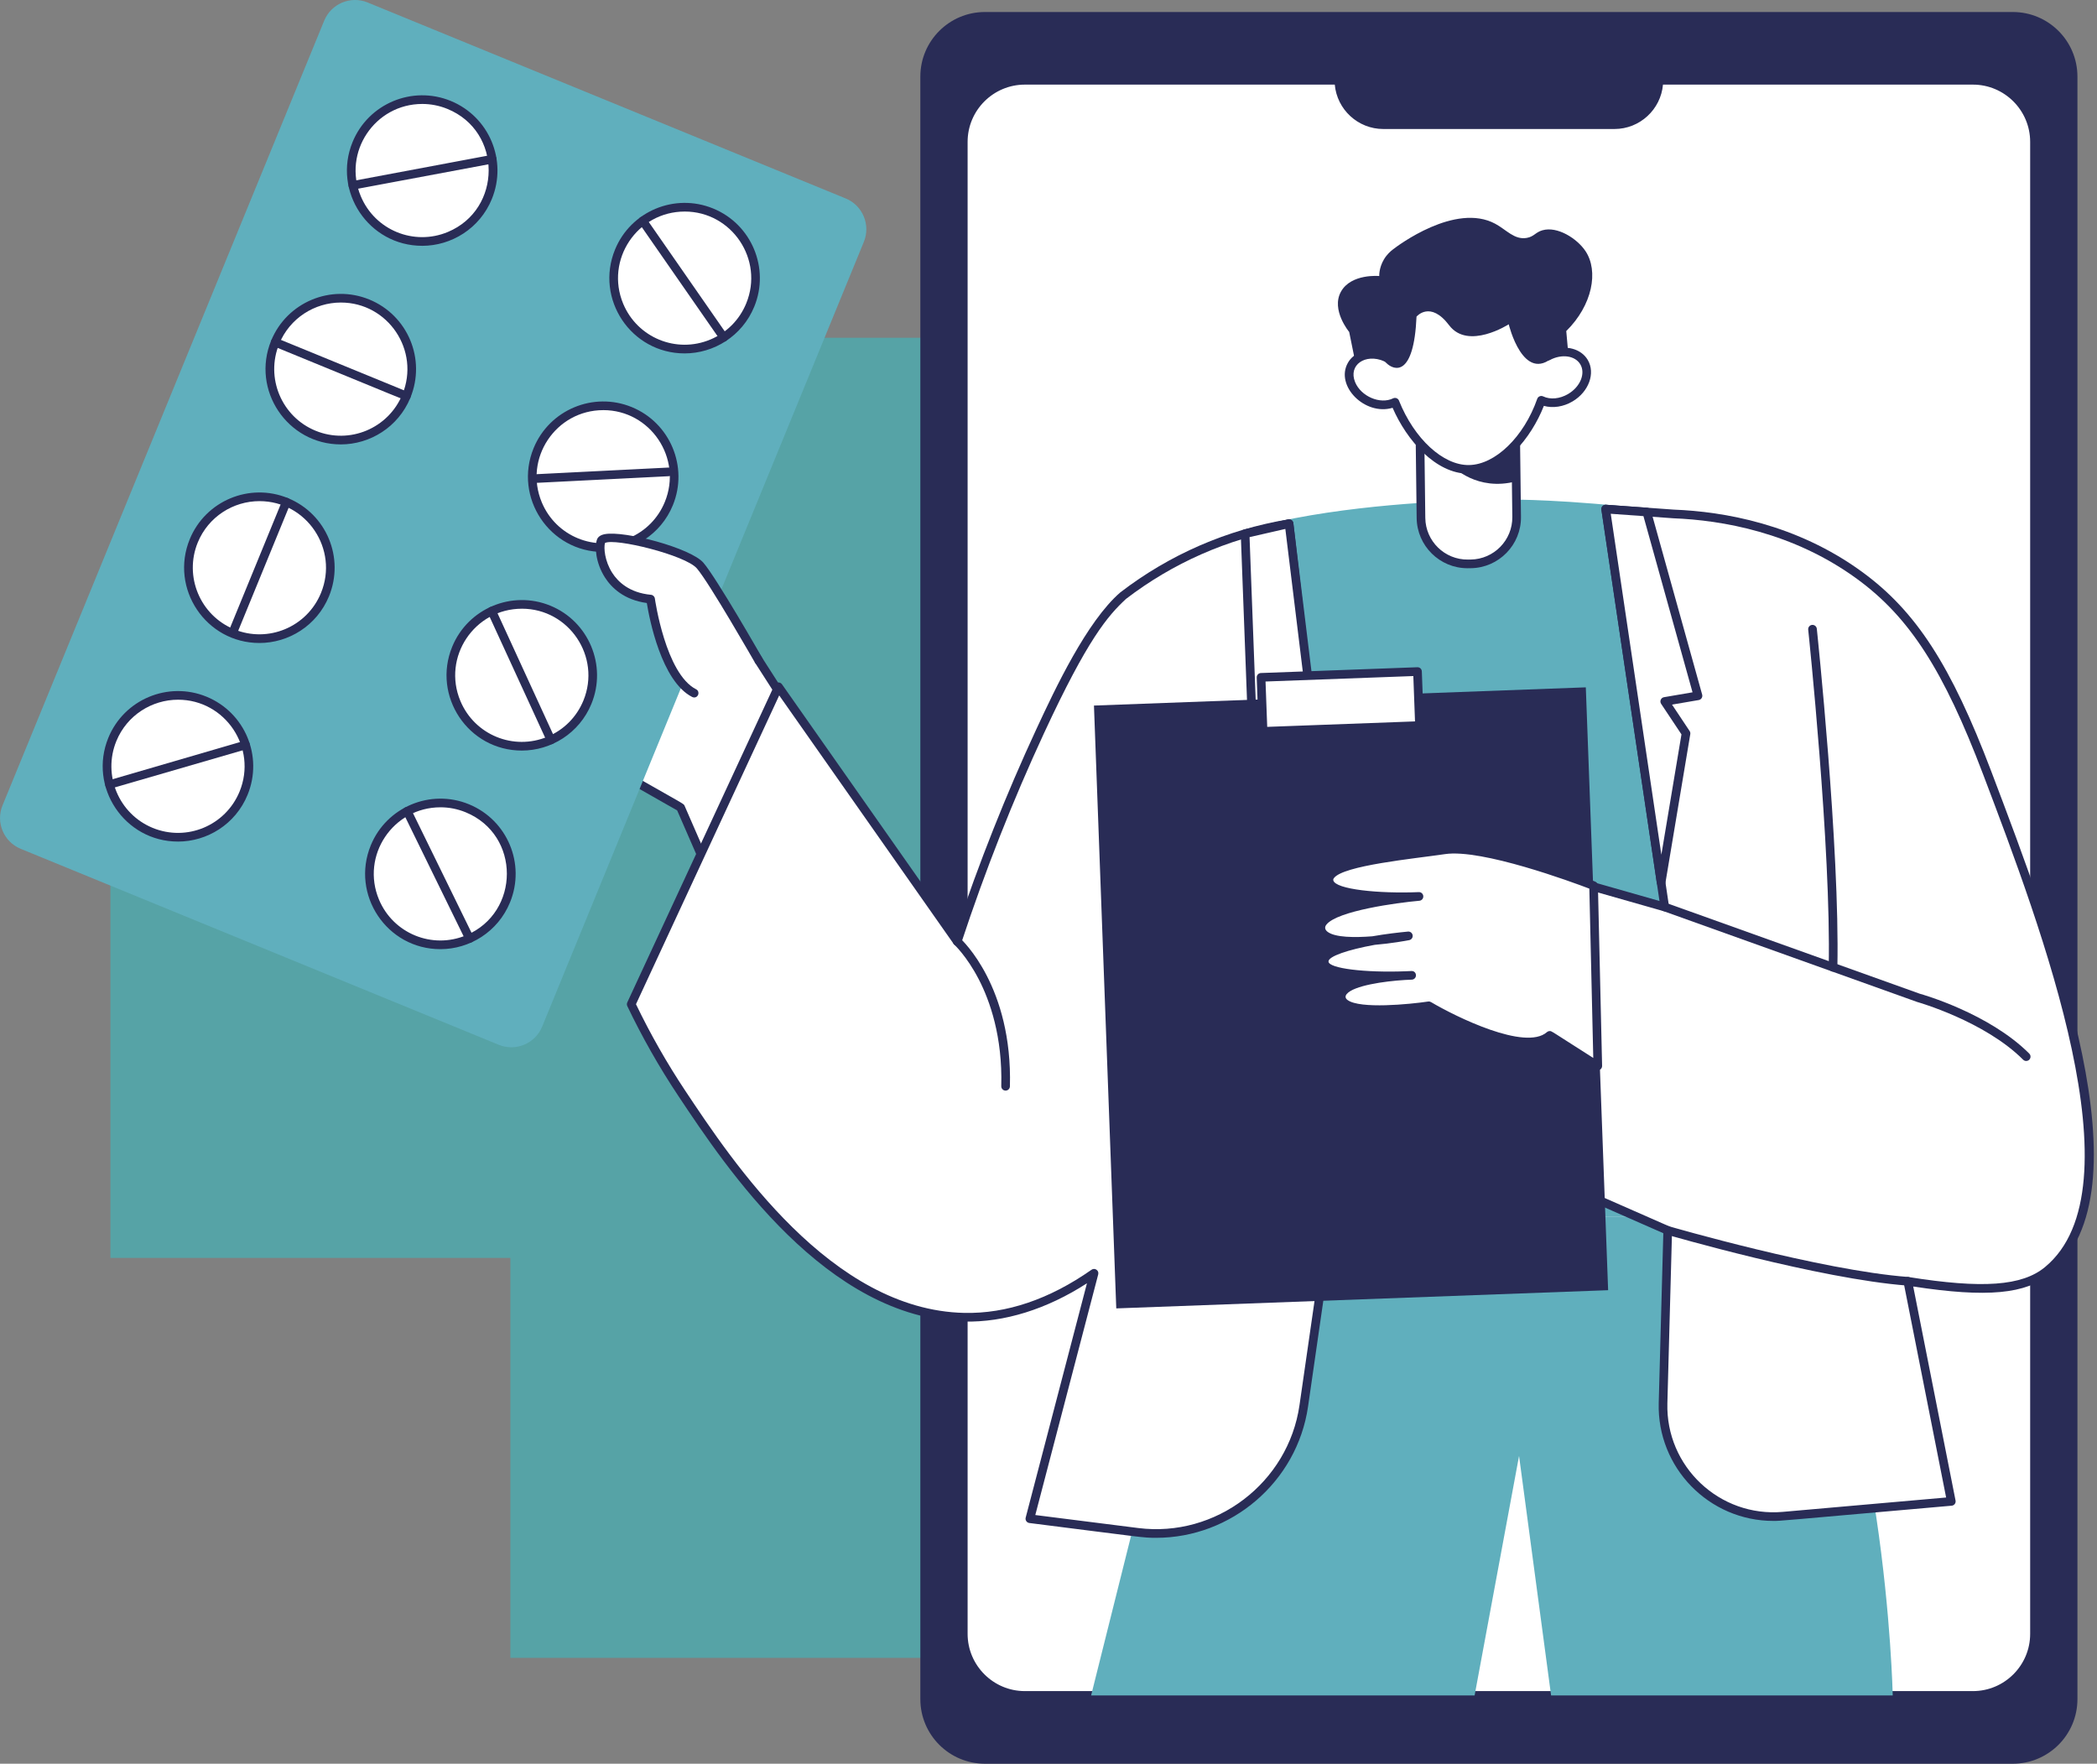 <svg width="302" height="254" viewBox="0 0 302 254" fill="none" xmlns="http://www.w3.org/2000/svg">
<rect x="0" y="0" width="302" height="254" fill="#808080" stroke="none"/>
<g clip-path="url(#clip0_638_6841)">
<path d="M148.419 106.24V48.643H73.501V106.24H15.903V181.159H73.501V238.756H148.419V181.159H206.018V106.24H148.419Z" fill="#56A3A6"/>
<path d="M289.877 1.73H141.847C136.709 1.73 132.543 5.896 132.543 11.034V244.697C132.543 249.836 136.709 254.002 141.847 254.002H289.877C295.016 254.002 299.182 249.836 299.182 244.697V11.034C299.182 5.896 295.016 1.73 289.877 1.73Z" fill="#292C56"/>
<path d="M284.128 11.563H238.9C238.9 15.093 236.038 17.954 232.508 17.954H199.218C195.688 17.954 192.827 15.093 192.827 11.563H147.598C142.7 11.563 138.729 15.534 138.729 20.432V235.298C138.729 240.196 142.7 244.167 147.598 244.167H284.129C289.028 244.167 292.999 240.196 292.999 235.298V20.432C292.999 15.534 289.028 11.563 284.129 11.563H284.128Z" fill="white"/>
<path d="M284.128 244.791H147.597C142.362 244.791 138.104 240.533 138.104 235.298V20.432C138.104 15.197 142.362 10.939 147.597 10.939H192.825C193.169 10.939 193.448 11.218 193.448 11.563C193.448 14.744 196.036 17.331 199.216 17.331H232.507C235.687 17.331 238.275 14.744 238.275 11.563C238.275 11.218 238.554 10.939 238.898 10.939H284.126C289.361 10.939 293.619 15.197 293.619 20.432V235.298C293.619 240.533 289.361 244.791 284.126 244.791H284.128ZM147.597 12.186C143.049 12.186 139.351 15.886 139.351 20.432V235.298C139.351 239.845 143.051 243.544 147.597 243.544H284.128C288.676 243.544 292.374 239.844 292.374 235.298V20.432C292.374 15.884 288.674 12.186 284.128 12.186H239.495C239.179 15.763 236.164 18.578 232.507 18.578H199.216C195.559 18.578 192.546 15.763 192.228 12.186H147.595H147.597Z" fill="#292C56"/>
<path d="M104.912 132.114C102.612 126.834 100.311 121.552 98.011 116.272C94.796 114.442 91.58 112.613 88.364 110.781L101.461 82.954L116.216 105.934C112.447 114.66 108.68 123.387 104.912 132.113V132.114Z" fill="white"/>
<path d="M104.34 132.364L97.521 116.711L88.055 111.324C87.771 111.163 87.661 110.811 87.799 110.516L100.897 82.689C101.109 82.24 101.726 82.213 101.985 82.617L116.74 105.598C116.852 105.772 116.869 105.99 116.788 106.182L105.484 132.361C105.264 132.87 104.553 132.853 104.34 132.362V132.364ZM89.172 110.526C98.64 115.913 98.452 115.728 98.581 116.023L104.909 130.548L115.511 105.993L101.544 84.24L89.172 110.526Z" fill="#292C56"/>
<path d="M174.397 175.186L157.138 244.167H212.367L218.767 209.677L223.38 244.167H272.582C272.582 244.167 271.624 198.581 256.473 175.186H174.397Z" fill="#60AFBD"/>
<path d="M218.765 71.955C218.765 71.955 174.78 71.377 165.767 83.918C156.755 96.46 174.397 175.186 174.397 175.186H256.473C256.473 175.186 272.582 102.25 268.938 87.392C265.295 72.535 218.767 71.957 218.767 71.957L218.765 71.955Z" fill="#60AFBD"/>
<path d="M185.643 75.412C176.947 76.855 168.76 80.404 161.759 85.776C157.4 89.121 152.107 100.328 149.796 105.312C146.4 112.637 142.051 122.86 137.854 135.585C129.271 123.359 120.689 111.132 112.106 98.907C105.038 114.146 97.969 129.385 90.901 144.625C92.454 147.876 94.812 152.383 98.176 157.439C105.333 168.199 119.492 189.29 138.859 189.703C145.249 189.839 151.628 187.531 157.557 183.373C154.477 195.153 151.396 206.934 148.317 218.715C153.491 219.368 158.667 220.023 163.841 220.676C175.449 222.142 186.09 214.036 187.761 202.457C189.96 187.211 192.161 171.967 194.36 156.722C194.619 154.923 194.645 153.098 194.436 151.293C191.505 125.999 188.573 100.705 185.642 75.411L185.643 75.412Z" fill="white"/>
<path d="M166.508 221.469C164.581 221.469 164.907 221.441 148.24 219.335C147.868 219.289 147.62 218.922 147.715 218.559L156.539 184.811C150.745 188.548 144.662 190.448 138.849 190.327C119.024 189.904 104.594 168.21 97.66 157.785C94.929 153.68 92.467 149.342 90.341 144.894C90.262 144.726 90.26 144.531 90.338 144.363L111.543 98.645C111.747 98.207 112.347 98.16 112.619 98.549L137.655 134.214C141.001 124.211 144.894 114.405 149.231 105.051C151.953 99.181 156.521 89.478 161.346 85.31C168.445 79.859 176.711 76.263 185.542 74.798C185.892 74.74 186.223 74.987 186.263 75.341L195.058 151.223C195.273 153.081 195.247 154.961 194.98 156.812L188.381 202.547C186.806 213.464 177.288 221.469 166.509 221.469H166.508ZM149.1 218.187L163.92 220.059C175.114 221.477 185.536 213.538 187.146 202.369L193.744 156.635C193.997 154.889 194.02 153.117 193.818 151.367L185.099 76.138C176.749 77.629 168.895 81.091 162.162 86.252C159.53 88.695 156.641 92.031 150.361 105.574C145.874 115.253 141.864 125.416 138.446 135.78C138.286 136.266 137.638 136.363 137.345 135.944L112.218 100.149L91.591 144.62C93.662 148.923 96.052 153.119 98.695 157.093C105.512 167.343 119.699 188.67 138.872 189.078C144.953 189.209 151.13 187.116 157.199 182.861C157.672 182.529 158.307 182.969 158.16 183.53L149.099 218.187H149.1Z" fill="#292C56"/>
<path d="M286.198 111.328C280.071 95.169 274.933 88.059 267.788 82.851C258.241 75.891 247.8 74.282 241.028 74.016L231.244 73.313C234.079 92.415 236.916 111.518 239.75 130.62C236.317 129.641 232.885 128.662 229.452 127.683C228.663 142.271 227.875 156.859 227.086 171.445C231.45 173.362 235.814 175.279 240.179 177.198L239.506 202.07C239.249 211.577 247.333 219.184 256.805 218.352L281.02 216.223L274.752 184.523C284.949 186.151 291.203 186.013 294.9 182.966C308.966 171.372 294.98 134.486 286.198 111.327V111.328Z" fill="white"/>
<path d="M255.415 219.036C246.109 219.036 238.63 211.356 238.882 202.053L239.543 177.6L226.835 172.017C226.597 171.913 226.45 171.673 226.464 171.412L228.83 127.651C228.852 127.255 229.235 126.974 229.623 127.085L238.991 129.756L230.627 73.405C230.568 73.004 230.898 72.661 231.288 72.691L241.072 73.394C248.199 73.673 258.702 75.454 268.154 82.346C275.932 88.017 280.98 95.812 286.779 111.105C295.909 135.183 309.705 171.568 295.295 183.446C291.743 186.373 286.165 186.901 275.534 185.275L281.629 216.101C281.701 216.463 281.444 216.811 281.073 216.843C255.562 219.086 256.477 219.035 255.414 219.035L255.415 219.036ZM227.731 171.049L240.428 176.627C240.661 176.729 240.807 176.961 240.801 177.215L240.128 202.087C239.88 211.231 247.676 218.534 256.749 217.732L280.272 215.663L274.139 184.644C274.054 184.214 274.429 183.837 274.848 183.909C285.515 185.612 291.21 185.201 294.501 182.487C308.223 171.177 294.068 133.852 285.611 111.55C279.907 96.508 274.978 88.867 267.417 83.356C258.219 76.65 247.975 74.915 241 74.641L231.97 73.992L240.363 130.531C240.43 130.98 240.009 131.346 239.576 131.221L230.028 128.5L227.728 171.051L227.731 171.049Z" fill="#292C56"/>
<path d="M211.497 55.451L211.1 55.456C207.405 55.501 204.446 58.533 204.491 62.228L204.642 74.602C204.687 78.296 207.719 81.255 211.414 81.21L211.812 81.205C215.507 81.16 218.465 78.128 218.42 74.433L218.269 62.059C218.224 58.365 215.192 55.406 211.497 55.451Z" fill="white"/>
<path d="M211.334 81.832C207.341 81.832 204.07 78.609 204.02 74.606L203.869 62.235C203.82 58.201 207.061 54.88 211.094 54.832L211.49 54.827C215.447 54.773 218.843 57.936 218.893 62.052L219.044 74.424C219.094 78.457 215.852 81.779 211.819 81.829L211.332 81.835L211.334 81.832ZM211.582 56.072L211.108 56.079C207.762 56.119 205.073 58.875 205.114 62.221L205.265 74.592C205.306 77.938 208.061 80.627 211.407 80.586L211.803 80.582C215.149 80.541 217.838 77.786 217.797 74.439L217.646 62.068C217.606 58.741 214.9 56.074 211.582 56.074V56.072Z" fill="#292C56"/>
<path d="M228.122 52.15C227.198 50.594 224.91 50.238 222.92 51.294C222.314 42.328 212.201 38.207 205.021 42.263C201.279 44.376 199.567 47.449 199.564 51.447C197.621 50.608 195.506 51.053 194.659 52.558C193.74 54.196 194.672 56.467 196.742 57.628C198.16 58.425 199.743 58.493 200.897 57.93C202.991 63.172 207.249 67.651 211.565 67.598C215.88 67.543 220.113 62.96 221.971 57.65C223.141 58.209 224.747 58.111 226.163 57.27C228.204 56.057 229.081 53.766 228.121 52.15H228.122Z" fill="white"/>
<path d="M211.485 68.221C206.764 68.221 202.595 63.418 200.555 58.73C196.589 59.919 192.248 55.58 194.115 52.254C194.982 50.711 196.971 50.065 198.967 50.585C199.217 46.603 201.239 43.682 204.713 41.72C209.468 39.035 215.994 39.78 219.893 43.453C221.764 45.214 223.099 47.711 223.455 50.381C225.529 49.655 227.702 50.219 228.659 51.83C229.792 53.739 228.816 56.419 226.483 57.804C225.16 58.59 223.629 58.817 222.339 58.451C220.557 63.036 216.404 68.221 211.485 68.221ZM201.476 57.7C203.677 63.208 207.844 67.031 211.557 66.974C215.333 66.928 219.466 62.919 221.383 57.444C221.506 57.093 221.905 56.928 222.241 57.087C223.271 57.58 224.652 57.444 225.847 56.733C227.589 55.699 228.37 53.786 227.588 52.468C226.841 51.212 224.921 50.937 223.215 51.844C223.028 51.943 222.803 51.941 222.619 51.838C222.107 51.553 222.442 51.152 222.007 49.41C220.19 42.118 211.413 39.37 205.329 42.805C201.746 44.828 200.192 47.722 200.189 51.447C200.189 51.894 199.729 52.197 199.318 52.019C196.634 50.859 194.139 52.556 195.158 55.035C195.998 57.081 198.761 58.279 200.625 57.369C200.951 57.21 201.344 57.361 201.478 57.698L201.476 57.7Z" fill="#292C56"/>
<path d="M209.297 67.221C209.297 67.221 212.701 70.804 218.358 69.317L218.297 64.33C218.297 64.33 214.055 68.474 209.297 67.219V67.221Z" fill="#292C56"/>
<path d="M196.907 51.353C196.907 51.353 198.512 51.138 199.639 52.264C200.766 53.39 203.618 54.349 204.001 45.599C204.001 45.599 205.966 43.226 208.7 46.846C211.432 50.465 217.281 46.703 217.281 46.703C217.281 46.703 219.367 55.404 223.801 51.305L225.839 50.73C225.747 49.712 225.657 48.694 225.565 47.678C229.344 43.95 230.256 39.041 228.331 36.156C227.134 34.362 224.293 32.534 222.122 33.167C221.12 33.458 220.928 34.08 219.87 34.263C218.092 34.568 216.966 33.101 215.339 32.226C209.599 29.134 201.283 35.382 200.549 35.964C200.307 36.156 199.757 36.599 199.302 37.367C198.57 38.602 198.632 39.752 198.632 39.752C198.632 39.752 194.581 39.368 193.118 42.005C191.656 44.642 194.304 47.806 194.304 47.806L195.141 51.935L196.905 51.353H196.907Z" fill="#292C56"/>
<path d="M291.807 152.797C291.648 152.797 291.487 152.736 291.365 152.615C285.798 147.048 276.203 144.327 276.106 144.3L239.54 131.207C239.216 131.092 239.047 130.733 239.163 130.411C239.28 130.087 239.635 129.917 239.959 130.034L276.483 143.113C276.846 143.212 286.445 145.93 292.246 151.733C292.64 152.127 292.355 152.797 291.805 152.797H291.807Z" fill="#292C56"/>
<path d="M274.705 185.145C262.04 184.194 240.223 177.86 240.003 177.796C239.672 177.699 239.482 177.353 239.579 177.023C239.676 176.693 240.022 176.503 240.352 176.599C240.57 176.663 262.263 182.959 274.797 183.901C275.14 183.926 275.398 184.225 275.372 184.569C275.345 184.917 275.043 185.171 274.703 185.145H274.705Z" fill="#292C56"/>
<path d="M263.986 139.923H263.971C263.627 139.915 263.354 139.63 263.362 139.285C263.725 122.19 260.441 90.994 260.409 90.681C260.373 90.338 260.621 90.031 260.964 89.995C261.303 89.963 261.613 90.207 261.649 90.55C261.682 90.864 264.975 122.137 264.61 139.312C264.603 139.651 264.325 139.923 263.987 139.923H263.986Z" fill="#292C56"/>
<path d="M121.787 28.578L52.948 0.358C50.496 -0.647 47.694 0.526 46.69 2.977L0.364 115.986C-0.641 118.438 0.532 121.239 2.983 122.244L71.823 150.464C74.275 151.468 77.076 150.296 78.081 147.844L124.407 34.836C125.411 32.384 124.239 29.582 121.787 28.578Z" fill="#60AFBD"/>
<path d="M60.804 34.77C66.444 34.77 71.016 30.199 71.016 24.559C71.016 18.919 66.444 14.348 60.804 14.348C55.165 14.348 50.593 18.919 50.593 24.559C50.593 30.199 55.165 34.77 60.804 34.77Z" fill="white"/>
<path d="M60.804 35.4C53.091 35.4 47.864 27.558 50.778 20.449C53.044 14.921 59.386 12.269 64.914 14.535C70.455 16.807 73.101 23.128 70.829 28.671C69.085 32.925 64.992 35.402 60.804 35.402V35.4ZM60.817 14.971C53.969 14.971 49.316 21.942 51.96 28.261C54.006 33.15 59.617 35.45 64.506 33.404C72.309 30.137 72.376 18.939 64.442 15.688C63.256 15.202 62.026 14.971 60.817 14.971Z" fill="#292C56"/>
<path d="M98.598 50.266C104.238 50.266 108.81 45.694 108.81 40.054C108.81 34.415 104.238 29.843 98.598 29.843C92.959 29.843 88.387 34.415 88.387 40.054C88.387 45.694 92.959 50.266 98.598 50.266Z" fill="white"/>
<path d="M98.598 50.895C90.876 50.895 85.661 43.047 88.572 35.944C90.838 30.416 97.179 27.762 102.708 30.028C108.236 32.294 110.889 38.636 108.624 44.164C106.88 48.419 102.788 50.895 98.6 50.895H98.598ZM98.611 30.466C91.763 30.466 87.111 37.438 89.754 43.756C91.8 48.643 97.412 50.947 102.3 48.899C104.663 47.911 106.499 46.061 107.469 43.69C110.052 37.389 105.392 30.465 98.611 30.465V30.466Z" fill="#292C56"/>
<path d="M49.08 63.371C54.719 63.371 59.291 58.799 59.291 53.16C59.291 47.52 54.719 42.948 49.08 42.948C43.44 42.948 38.868 47.52 38.868 53.16C38.868 58.799 43.44 63.371 49.08 63.371Z" fill="white"/>
<path d="M49.08 64.001C41.391 64.001 36.138 56.163 39.053 49.05C41.32 43.522 47.661 40.868 53.189 43.135C58.73 45.408 61.376 51.729 59.104 57.271C57.36 61.526 53.267 64.002 49.08 64.002V64.001ZM49.092 43.57C45.314 43.57 41.728 45.816 40.208 49.522C38.203 54.414 40.551 60.025 45.444 62.031C50.347 64.041 55.942 61.699 57.952 56.796C60.533 50.501 55.897 43.57 49.093 43.57H49.092Z" fill="#292C56"/>
<path d="M86.874 78.865C92.513 78.865 97.085 74.293 97.085 68.653C97.085 63.014 92.513 58.442 86.874 58.442C81.234 58.442 76.662 63.014 76.662 68.653C76.662 74.293 81.234 78.865 86.874 78.865Z" fill="white"/>
<path d="M86.874 79.494C79.146 79.494 73.938 71.639 76.848 64.543C79.114 59.015 85.454 56.361 90.983 58.627C96.511 60.893 99.164 67.235 96.9 72.763C95.156 77.018 91.063 79.494 86.875 79.494H86.874ZM86.886 59.065C80.038 59.065 75.384 66.038 78.029 72.355C80.075 77.244 85.688 79.544 90.575 77.498C92.938 76.51 94.774 74.66 95.745 72.289C98.327 65.988 93.667 59.063 86.886 59.063V59.065Z" fill="#292C56"/>
<path d="M37.355 91.97C42.994 91.97 47.566 87.398 47.566 81.759C47.566 76.119 42.994 71.547 37.355 71.547C31.715 71.547 27.143 76.119 27.143 81.759C27.143 87.398 31.715 91.97 37.355 91.97Z" fill="white"/>
<path d="M37.355 92.6C29.666 92.6 24.413 84.762 27.329 77.649C29.595 72.121 35.936 69.468 41.465 71.734C47.005 74.007 49.651 80.328 47.379 85.87C45.635 90.125 41.542 92.601 37.355 92.601V92.6ZM37.367 72.171C33.589 72.171 30.003 74.416 28.483 78.123C26.478 83.015 28.826 88.626 33.719 90.631C38.622 92.642 44.217 90.299 46.227 85.396C48.808 79.101 44.172 72.171 37.369 72.171H37.367Z" fill="#292C56"/>
<path d="M75.149 107.465C80.788 107.465 85.36 102.893 85.36 97.253C85.36 91.614 80.788 87.042 75.149 87.042C69.509 87.042 64.938 91.614 64.938 97.253C64.938 102.893 69.509 107.465 75.149 107.465Z" fill="white"/>
<path d="M75.149 108.093C67.422 108.093 62.213 100.238 65.123 93.142C67.389 87.614 73.731 84.96 79.259 87.226C84.787 89.492 87.439 95.834 85.175 101.362C83.431 105.616 79.338 108.093 75.15 108.093H75.149ZM75.161 87.664C68.313 87.664 63.66 94.636 66.304 100.953C68.351 105.842 73.963 108.143 78.85 106.096C81.213 105.108 83.049 103.258 84.02 100.888C86.603 94.587 81.943 87.662 75.161 87.662V87.664Z" fill="#292C56"/>
<path d="M25.63 120.569C31.27 120.569 35.842 115.997 35.842 110.357C35.842 104.718 31.27 100.146 25.63 100.146C19.991 100.146 15.419 104.718 15.419 110.357C15.419 115.997 19.991 120.569 25.63 120.569Z" fill="white"/>
<path d="M25.63 121.198C17.942 121.198 12.688 113.361 15.604 106.247C17.87 100.719 24.21 98.067 29.74 100.333C35.28 102.605 37.927 108.927 35.654 114.469C33.91 118.723 29.818 121.2 25.63 121.2V121.198ZM25.642 100.769C21.865 100.769 18.279 103.015 16.759 106.721C14.753 111.613 17.102 117.224 21.994 119.23C26.897 121.24 32.492 118.898 34.503 113.995C37.084 107.7 32.447 100.769 25.644 100.769H25.642Z" fill="#292C56"/>
<path d="M63.424 136.064C69.064 136.064 73.635 131.492 73.635 125.852C73.635 120.213 69.064 115.641 63.424 115.641C57.785 115.641 53.213 120.213 53.213 125.852C53.213 131.492 57.785 136.064 63.424 136.064Z" fill="white"/>
<path d="M63.424 136.693C55.697 136.693 50.488 128.838 53.398 121.742C55.664 116.214 62.006 113.56 67.534 115.826C73.075 118.099 75.721 124.422 73.448 129.962C71.704 134.217 67.612 136.693 63.424 136.693ZM63.437 116.264C56.588 116.264 51.935 123.237 54.58 129.554C56.626 134.443 62.238 136.743 67.126 134.697C74.928 131.432 74.998 120.234 67.062 116.98C65.876 116.493 64.646 116.263 63.437 116.263V116.264Z" fill="#292C56"/>
<path d="M50.817 27.316C50.523 27.316 50.261 27.108 50.205 26.808C50.141 26.47 50.364 26.144 50.702 26.081L70.769 22.315C71.109 22.25 71.433 22.474 71.497 22.812C71.561 23.15 71.338 23.476 71 23.54L50.817 27.316Z" fill="#292C56"/>
<path d="M104.215 49.207C104.017 49.207 103.824 49.114 103.703 48.939L92.053 32.171C91.856 31.889 91.926 31.499 92.208 31.303C92.492 31.107 92.88 31.177 93.076 31.459L104.726 48.227C105.015 48.643 104.712 49.206 104.215 49.206V49.207Z" fill="#292C56"/>
<path d="M58.527 57.656C58.336 57.656 58.505 57.697 39.395 49.862C39.077 49.731 38.924 49.368 39.055 49.048C39.186 48.73 39.551 48.578 39.869 48.709L58.766 56.456C59.395 56.715 59.21 57.656 58.529 57.656H58.527Z" fill="#292C56"/>
<path d="M77.356 69.534C77.025 69.534 76.751 69.275 76.734 68.941C76.717 68.597 76.982 68.304 77.325 68.287L96.239 67.336C96.582 67.317 96.876 67.584 96.893 67.927C96.911 68.271 96.646 68.564 96.303 68.581L77.357 69.534H77.356Z" fill="#292C56"/>
<path d="M33.535 91.7C33.094 91.7 32.79 91.251 32.958 90.84L40.651 72.074C40.782 71.756 41.147 71.603 41.465 71.734C41.783 71.865 41.935 72.228 41.804 72.548L34.111 91.314C34.013 91.555 33.78 91.7 33.535 91.7Z" fill="#292C56"/>
<path d="M79.343 107.184C79.108 107.184 78.882 107.05 78.776 106.821L70.255 88.264C70.112 87.951 70.249 87.581 70.561 87.438C70.874 87.295 71.243 87.43 71.387 87.743L79.907 106.301C80.097 106.717 79.792 107.184 79.341 107.184H79.343Z" fill="#292C56"/>
<path d="M15.768 113.622C15.051 113.622 14.904 112.602 15.593 112.401L35.193 106.686C35.523 106.59 35.869 106.779 35.966 107.109C36.063 107.44 35.872 107.786 35.542 107.882L15.768 113.622Z" fill="#292C56"/>
<path d="M67.62 135.783C67.389 135.783 67.168 135.655 67.059 135.434L58.086 117.103C57.935 116.794 58.063 116.42 58.371 116.269C58.68 116.118 59.054 116.245 59.205 116.554L68.178 134.885C68.382 135.303 68.073 135.783 67.618 135.783H67.62Z" fill="#292C56"/>
<path d="M109.246 95.082C109.246 95.082 102.714 83.646 100.832 81.45C98.949 79.254 87.107 76.352 86.557 77.921C86.009 79.489 87.028 85.656 93.694 86.28C93.694 86.28 95.223 97.409 99.968 99.822L109.245 95.084L109.246 95.082Z" fill="white"/>
<path d="M99.97 100.444C99.875 100.444 99.778 100.422 99.688 100.377C95.237 98.112 93.513 89.066 93.151 86.844C89.843 86.39 88.053 84.618 87.128 83.175C85.758 81.04 85.627 78.698 85.971 77.714C86.115 77.306 86.496 77.039 87.104 76.925C89.948 76.389 99.491 78.927 101.305 81.045C103.204 83.259 109.519 94.305 109.787 94.774C109.958 95.073 109.854 95.453 109.555 95.625C109.255 95.796 108.875 95.692 108.704 95.392C108.638 95.279 102.18 83.982 100.358 81.857C98.714 79.938 88.51 77.438 87.123 78.203C86.942 78.885 87.064 80.769 88.175 82.503C88.995 83.783 90.63 85.368 93.751 85.659C94.04 85.686 94.272 85.909 94.311 86.195C94.326 86.303 95.851 97.03 100.25 99.267C100.833 99.563 100.621 100.447 99.967 100.447L99.97 100.444Z" fill="#292C56"/>
<path d="M144.821 157.063C144.821 157.063 144.81 157.063 144.804 157.063C144.459 157.054 144.188 156.767 144.198 156.423C144.391 149.258 142.542 144.101 140.959 141.037C139.241 137.716 137.454 136.064 137.437 136.048C137.183 135.816 137.164 135.422 137.395 135.168C137.625 134.913 138.02 134.893 138.274 135.125C138.582 135.404 145.829 142.145 145.443 156.457C145.433 156.795 145.156 157.063 144.819 157.063H144.821Z" fill="#292C56"/>
<path d="M231.242 73.313L239.225 127.091L242.813 105.621L239.749 101.022L244.538 100.202C242.08 91.381 239.623 82.559 237.165 73.738C235.19 73.596 233.216 73.455 231.242 73.313Z" fill="white"/>
<path d="M238.608 127.182L230.625 73.405C230.566 73.004 230.896 72.661 231.286 72.691L237.209 73.117C237.472 73.135 237.693 73.317 237.765 73.572L245.138 100.035C245.236 100.392 245.007 100.755 244.643 100.818L240.798 101.475L243.33 105.277C243.418 105.409 243.454 105.568 243.427 105.725L239.839 127.196C239.724 127.883 238.714 127.898 238.608 127.185V127.182ZM231.973 73.991L239.261 123.09L242.157 105.761L239.23 101.366C238.979 100.991 239.199 100.483 239.643 100.406L243.751 99.703L236.68 74.329L231.972 73.991H231.973Z" fill="#292C56"/>
<path d="M185.643 75.412L179.311 76.862L180.249 101.786L185.643 103.319L181.496 106.485L191.179 120.675L185.643 75.412Z" fill="white"/>
<path d="M190.665 121.026L180.98 106.835C180.793 106.561 180.854 106.19 181.117 105.989L184.275 103.579L180.078 102.386C179.818 102.312 179.635 102.079 179.626 101.809L178.688 76.885C178.677 76.586 178.879 76.321 179.172 76.254L185.503 74.806C185.855 74.723 186.215 74.965 186.261 75.338L191.798 120.6C191.877 121.248 191.03 121.563 190.663 121.027L190.665 121.026ZM182.344 106.622L190.25 118.206L185.109 76.174L179.955 77.354L180.856 101.31L185.813 102.721C186.306 102.861 186.429 103.505 186.021 103.816L182.344 106.622Z" fill="#292C56"/>
<path d="M160.76 188.429L231.595 185.807L228.381 98.988L157.547 101.611L160.76 188.429Z" fill="#292C56"/>
<path d="M181.894 105.335L204.426 104.501L204.138 96.725L181.606 97.559L181.894 105.335Z" fill="white"/>
<path d="M181.898 105.95C181.565 105.95 181.287 105.685 181.275 105.35L180.987 97.573C180.974 97.228 181.242 96.938 181.587 96.926L204.118 96.092C204.478 96.081 204.751 96.348 204.765 96.692L205.053 104.469C205.066 104.814 204.798 105.103 204.453 105.116L181.898 105.95ZM182.257 98.149L182.498 104.68L203.783 103.893L203.541 97.362L182.257 98.149Z" fill="#292C56"/>
<path d="M229.503 127.545C229.503 127.545 214.068 121.485 208.005 122.389C201.942 123.293 190.819 124.197 191.407 126.907C191.996 129.617 204.355 129.102 204.355 129.102C204.355 129.102 189.758 130.392 190.228 133.749C190.699 137.105 202.824 134.782 202.824 134.782C202.824 134.782 190.523 135.944 190.699 138.526C190.875 141.107 203.295 140.462 203.295 140.462C203.295 140.462 192.759 140.775 193.171 143.716C193.582 146.657 205.767 144.85 205.767 144.85C205.767 144.85 219.069 152.724 223.188 149.11C225.493 150.58 227.798 152.048 230.103 153.517C229.902 144.86 229.701 136.202 229.5 127.545H229.503Z" fill="white"/>
<path d="M230.105 154.139C229.821 154.139 230.042 154.216 223.222 149.869C219.248 152.542 209.682 147.826 205.642 145.497C203.936 145.739 195.699 146.792 193.311 145.006C192.876 144.681 192.621 144.275 192.555 143.802C192.343 142.29 193.935 141.467 195.382 140.99C192.551 140.7 190.179 140.021 190.079 138.567C190.007 137.507 191.182 136.679 192.889 136.04C191.419 135.827 189.817 135.301 189.611 133.835C189.256 131.299 194.39 130.096 196.882 129.569C193.872 129.265 191.128 128.566 190.796 127.038C190.699 126.596 190.796 126.153 191.07 125.76C192.741 123.387 201.568 122.718 207.91 121.77C214.066 120.852 229.092 126.712 229.728 126.962C229.961 127.054 230.117 127.277 230.124 127.528L230.727 153.5C230.734 153.849 230.454 154.138 230.103 154.138L230.105 154.139ZM223.19 148.485C223.472 148.485 223.292 148.435 229.455 152.363L228.889 127.976C226.473 127.057 213.404 122.211 208.095 123.006C203.728 123.656 193.389 124.635 192.091 126.48C191.997 126.614 191.999 126.702 192.015 126.775C192.3 128.089 198.61 128.717 204.328 128.478C204.667 128.461 204.955 128.723 204.977 129.061C204.999 129.399 204.748 129.692 204.409 129.722C201.221 130.004 192.602 131.171 191.023 133.158C190.712 133.551 190.822 133.931 191.231 134.223C192.326 135.007 195.032 135.043 197.638 134.84C199.564 134.5 201.456 134.285 202.767 134.162C203.102 134.131 203.396 134.365 203.443 134.695C203.49 135.024 203.27 135.333 202.943 135.395C202.488 135.482 200.387 135.87 197.987 136.071C194.109 136.771 191.271 137.741 191.323 138.484C191.39 139.466 196.559 140.1 202.391 139.879C202.826 139.854 203.139 139.843 203.278 139.84C203.643 139.821 203.906 140.097 203.92 140.437C203.934 140.778 203.671 141.066 203.329 141.085C203.029 141.101 202.697 141.116 202.341 141.13C199.283 141.313 194.968 141.95 193.958 143.145C193.71 143.438 193.712 143.75 194.059 144.01C195.839 145.343 203.05 144.625 205.678 144.235C205.817 144.213 205.963 144.243 206.086 144.316C209.679 146.442 219.68 151.362 222.78 148.644C222.897 148.541 223.043 148.49 223.191 148.49L223.19 148.485Z" fill="#292C56"/>
</g>
<defs>
<clipPath id="clip0_638_6841">
<rect width="301.546" height="254" fill="white"/>
</clipPath>
</defs>
</svg>
